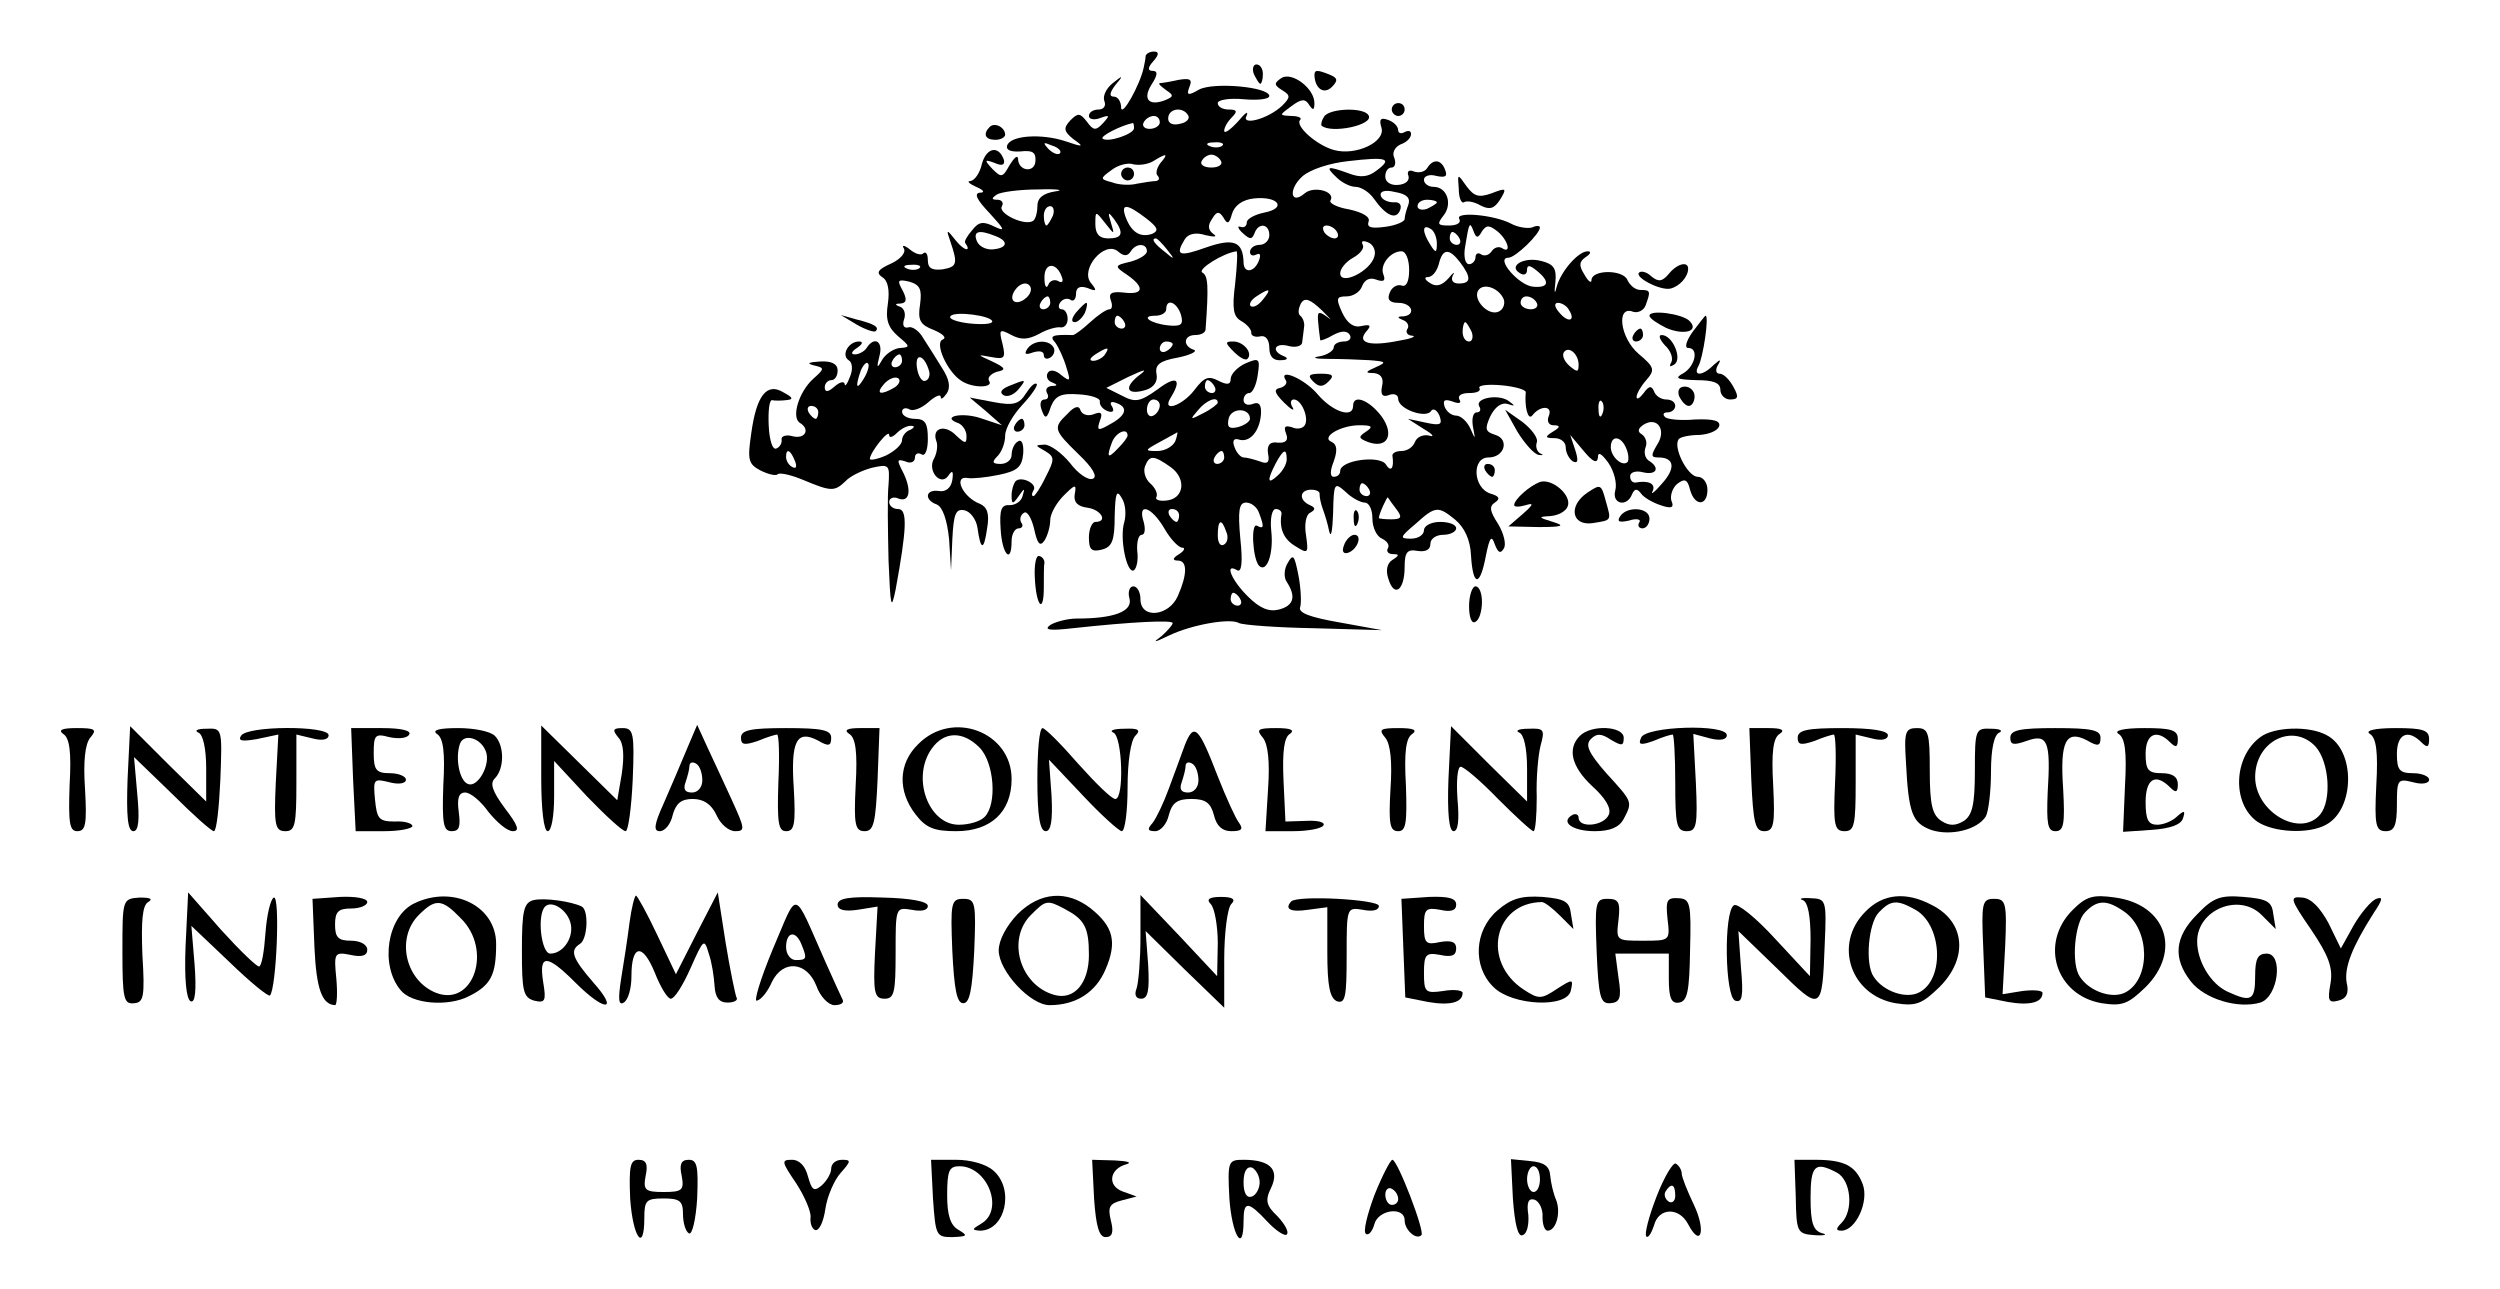 <?xml version="1.0" standalone="no"?>
<!DOCTYPE svg PUBLIC "-//W3C//DTD SVG 20010904//EN"
 "http://www.w3.org/TR/2001/REC-SVG-20010904/DTD/svg10.dtd">
<svg version="1.0" xmlns="http://www.w3.org/2000/svg"
 width="388pt" height="200pt" viewBox="0 0 388 200"
 preserveAspectRatio="xMidYMid meet">

<g transform="translate(0,200) scale(0.1,-0.1)"
fill="#000000" stroke="none">
<path d="M1778 1913 c0 -5 -2 -12 -3 -18 -5 -25 -34 -78 -35 -62 0 9 -5 17
-11 17 -8 0 -7 6 2 18 13 15 12 16 -4 3 -10 -8 -16 -20 -13 -28 3 -7 -1 -13
-9 -13 -8 0 -15 -4 -15 -10 0 -5 8 -7 18 -3 14 5 15 4 4 -8 -11 -12 -15 -12
-25 2 -11 14 -14 14 -26 2 -11 -12 -10 -17 5 -29 17 -12 16 -13 -13 -3 -37 12
-85 9 -90 -7 -2 -7 6 -10 21 -9 18 2 24 -1 23 -15 -1 -19 -27 -16 -27 4 -1 6
-6 1 -13 -10 -11 -20 -13 -20 -27 -6 -13 14 -12 15 4 9 11 -5 16 -3 14 5 -8
23 -27 19 -34 -6 -3 -14 -11 -26 -18 -27 -6 0 -2 -4 9 -9 12 -5 14 -9 6 -9
-10 -1 -5 -11 15 -32 23 -25 25 -29 8 -21 -18 9 -25 8 -35 -5 -8 -9 -13 -18
-11 -20 10 -14 -1 -13 -14 3 -15 19 -16 19 -9 -1 12 -35 10 -39 -12 -43 -17
-2 -23 2 -23 14 0 10 -3 14 -7 11 -3 -4 -13 -1 -21 6 -9 7 -13 7 -9 1 3 -6 -5
-16 -20 -23 -20 -9 -24 -14 -14 -21 9 -5 12 -20 9 -41 -4 -25 0 -37 16 -51 18
-15 19 -17 4 -18 -9 0 -22 -8 -28 -17 -9 -16 -10 -15 -5 5 6 22 -8 31 -20 12
-3 -5 -12 -10 -18 -10 -7 0 -6 4 3 10 9 6 10 10 3 10 -16 0 -28 -21 -16 -29 6
-3 7 -15 2 -26 -4 -11 -8 -16 -8 -11 -1 5 -8 3 -16 -4 -10 -9 -15 -9 -15 -1 0
6 5 11 10 11 6 0 10 7 10 15 0 10 -9 15 -27 14 -18 -1 -22 -3 -10 -6 17 -4 17
-5 -1 -21 -22 -20 -34 -59 -21 -68 17 -10 9 -26 -11 -21 -10 3 -18 0 -17 -5 1
-6 -3 -12 -8 -14 -6 -3 -11 13 -12 36 -1 22 1 39 5 39 4 -1 14 -1 22 0 12 1
11 4 -4 12 -26 16 -42 -5 -50 -63 -6 -41 -5 -48 14 -58 12 -6 24 -9 27 -6 3 3
21 -1 40 -9 43 -18 48 -18 65 -2 7 8 26 17 41 21 27 6 28 5 26 -26 -2 -18 -1
-71 0 -118 3 -72 4 -79 11 -45 17 93 19 125 4 125 -8 0 -14 5 -14 11 0 6 7 9
15 5 18 -6 20 16 5 44 -8 16 -8 18 5 14 8 -4 15 -1 15 6 0 6 5 8 10 5 6 -4 10
7 10 24 0 24 -4 31 -20 31 -11 0 -20 5 -20 11 0 5 5 7 11 4 5 -4 19 1 30 11
10 9 19 13 19 8 0 -5 4 -2 9 5 7 10 4 23 -7 40 -9 15 -22 35 -29 46 -6 11 -17
19 -23 17 -7 -2 -10 3 -7 12 3 8 1 17 -6 20 -9 3 -8 5 1 5 9 1 10 6 3 20 -9
16 -8 18 10 14 17 -5 20 -12 17 -35 -4 -25 0 -32 21 -40 14 -6 21 -12 14 -15
-13 -5 7 -50 29 -64 18 -12 51 -11 43 0 -3 5 3 11 12 14 15 3 14 6 -7 16 -24
11 -24 11 -2 7 21 -4 23 -2 18 20 -6 23 -5 24 14 14 15 -8 26 -7 43 2 12 7 27
11 33 10 6 -1 11 5 11 13 0 8 -4 15 -9 15 -5 0 -6 5 -3 10 4 6 11 8 16 5 5 -4
9 1 9 9 0 10 6 13 18 9 14 -6 15 -4 5 8 -17 21 21 66 42 49 9 -8 15 -8 20 0 8
13 25 13 25 0 0 -5 -11 -12 -25 -16 -26 -6 -26 -7 -5 -21 27 -19 25 -31 -6
-27 -19 2 -24 -1 -20 -12 3 -8 2 -14 -2 -14 -5 0 -18 -9 -30 -20 -12 -11 -24
-20 -27 -20 -32 1 -37 -1 -27 -12 5 -7 13 -24 17 -38 7 -22 6 -23 -8 -12 -9 8
-18 9 -21 3 -3 -5 0 -12 6 -14 10 -4 10 -6 0 -6 -7 -1 -10 -5 -7 -11 3 -5 2
-10 -4 -10 -6 0 -8 -7 -4 -17 5 -14 8 -13 14 6 7 17 16 21 43 19 19 -1 34 -6
33 -11 -1 -5 4 -12 12 -15 8 -3 11 0 7 7 -5 7 -1 9 8 5 18 -7 13 -20 -14 -34
-16 -9 -18 -8 -13 7 5 12 2 15 -10 10 -8 -3 -17 -1 -20 6 -2 8 -9 7 -20 -5
-23 -22 -22 -25 17 -63 22 -21 30 -35 22 -38 -7 -3 -23 8 -35 24 -13 16 -31
29 -40 29 -15 -1 -15 -1 1 -10 15 -9 15 -13 1 -40 -8 -17 -17 -30 -19 -30 -3
0 -3 4 0 9 7 10 -19 23 -28 14 -3 -4 -6 -13 -6 -22 0 -14 2 -14 11 -1 9 13 10
13 6 0 -2 -8 -11 -14 -20 -14 -13 1 -16 -7 -14 -37 2 -39 17 -56 17 -19 0 11
5 20 11 20 5 0 8 4 4 9 -3 5 -1 12 4 15 5 4 12 -8 16 -25 5 -23 9 -28 16 -18
5 8 9 22 9 32 0 9 9 26 21 38 18 18 20 18 17 2 -2 -12 4 -19 20 -21 21 -3 32
-22 12 -22 -5 0 -10 -11 -10 -24 0 -19 4 -23 20 -19 16 4 20 14 20 52 1 36 3
42 11 28 6 -9 7 -26 4 -37 -8 -25 4 -82 15 -75 4 3 7 16 5 30 -1 14 2 25 7 25
5 0 6 9 3 20 -10 31 12 24 32 -10 9 -16 22 -30 28 -30 5 0 3 -5 -5 -10 -10 -6
-11 -10 -2 -10 15 0 15 -21 0 -55 -14 -32 -58 -36 -58 -5 0 11 -5 20 -11 20
-6 0 -9 -9 -6 -19 5 -20 -24 -31 -82 -31 -14 0 -33 -5 -41 -10 -11 -8 0 -9 35
-5 92 10 155 13 155 8 0 -3 -8 -12 -17 -20 -15 -11 -13 -11 12 1 36 17 95 27
108 19 6 -3 58 -7 116 -8 l106 -3 -66 12 c-46 8 -65 15 -61 24 2 7 1 30 -3 50
-6 30 -8 33 -16 19 -6 -9 -7 -23 -2 -30 15 -23 11 -37 -12 -43 -16 -4 -30 2
-49 21 -25 25 -36 52 -16 40 7 -4 9 12 5 49 -4 44 -2 56 9 56 8 0 17 -7 20
-16 8 -21 8 -26 -3 -20 -10 6 -7 -51 3 -62 12 -12 23 19 19 54 -2 19 1 34 7
34 5 0 9 -3 9 -7 -4 -23 3 -40 22 -51 19 -12 20 -11 16 17 -3 17 0 32 6 35 9
5 9 8 0 12 -18 8 -16 24 2 24 8 0 14 -3 13 -7 0 -5 2 -15 5 -23 3 -8 8 -24 10
-35 3 -11 5 2 6 29 1 47 2 48 19 33 10 -10 24 -17 30 -17 7 0 12 -11 12 -25 0
-14 7 -28 15 -31 8 -4 12 -10 9 -15 -3 -5 1 -9 8 -9 10 0 10 -2 -1 -9 -8 -5
-11 -16 -6 -30 9 -29 25 -17 25 19 0 23 4 28 20 25 13 -2 20 2 20 11 0 8 9 14
20 14 11 0 20 5 20 10 0 6 -11 10 -25 10 -14 0 -25 -6 -25 -13 0 -7 -9 -13
-20 -13 -18 0 -18 2 7 23 31 28 35 28 62 6 14 -12 23 -31 24 -55 3 -49 14 -49
23 -1 6 30 9 33 14 18 5 -13 9 -15 14 -6 4 6 0 23 -9 38 -13 20 -14 27 -5 33
9 6 7 10 -7 14 -27 9 -29 56 -3 56 25 0 33 28 11 35 -16 5 -17 9 -8 29 7 14
17 22 27 19 12 -4 12 -3 1 5 -16 11 -53 4 -45 -9 3 -5 1 -9 -4 -9 -6 0 -8 -10
-6 -22 4 -21 4 -21 -4 -3 -5 11 -15 20 -22 20 -7 0 -15 6 -18 14 -3 10 0 12
12 8 10 -4 15 -3 11 3 -3 6 3 10 15 10 12 0 19 3 16 8 -2 4 13 6 35 4 21 -2
38 -7 37 -11 -2 -21 3 -44 10 -36 12 16 32 16 26 0 -4 -9 0 -15 7 -15 11 0 11
-3 -1 -10 -13 -8 -12 -10 3 -10 9 0 17 -6 17 -14 0 -8 5 -18 11 -22 8 -4 9 1
4 17 l-8 24 21 -25 c14 -17 21 -20 22 -10 0 9 5 7 16 -8 9 -13 14 -32 11 -43
-6 -21 18 -27 26 -6 4 9 8 9 14 1 4 -6 18 -14 30 -18 17 -6 22 -4 17 7 -2 7 1
19 9 26 12 9 16 7 20 -9 7 -26 27 -26 27 0 0 11 -7 20 -15 20 -16 0 -40 48
-29 59 3 3 17 6 32 6 14 1 27 6 30 13 3 9 -8 12 -37 11 -22 -2 -44 0 -47 4 -4
4 -2 7 4 7 7 0 12 5 12 10 0 6 -6 10 -14 10 -8 0 -17 6 -19 13 -4 9 -8 8 -16
-3 -6 -8 -11 -11 -11 -6 0 5 7 17 15 26 14 16 13 20 -12 41 -29 25 -35 76 -8
65 7 -2 16 2 19 10 8 22 8 24 -8 24 -8 0 -16 7 -20 15 -6 17 -56 17 -56 0 0
-5 -5 -2 -11 9 -9 14 -8 20 2 27 8 5 9 9 3 9 -14 0 -41 -30 -48 -55 -3 -13 -4
-10 -2 7 2 21 -2 28 -22 33 -27 7 -52 -8 -33 -19 6 -4 11 -2 11 5 0 8 4 8 15
-1 21 -17 19 -27 -5 -25 -22 1 -60 45 -39 45 11 0 49 37 49 47 0 3 -6 3 -12 0
-7 -2 -22 0 -33 6 -27 14 -88 19 -80 7 3 -6 -4 -10 -16 -10 -18 0 -19 2 -9 15
15 18 6 45 -15 45 -8 0 -15 5 -15 11 0 6 9 9 19 6 14 -3 18 -1 14 9 -6 17 -19
18 -28 3 -4 -6 -13 -8 -21 -5 -7 3 -11 0 -8 -7 2 -7 -4 -13 -16 -14 -11 -1
-20 4 -20 13 0 8 4 14 10 14 5 0 7 7 4 15 -4 8 1 17 10 21 9 3 16 10 16 16 0
5 -4 6 -10 3 -5 -3 -10 -2 -10 3 0 6 -7 13 -16 16 -11 4 -14 1 -10 -12 7 -22
-39 -44 -73 -35 -27 7 -62 38 -53 47 3 3 -3 6 -14 6 -19 1 -19 1 0 15 16 12
22 12 28 2 6 -9 8 -8 8 3 0 23 -35 49 -51 39 -12 -8 -12 -11 1 -19 13 -8 13
-11 0 -24 -22 -21 -65 -32 -55 -15 3 8 -3 3 -14 -10 -12 -13 -21 -19 -21 -14
0 5 5 14 12 21 9 9 8 12 -5 12 -9 0 -17 4 -17 10 0 5 18 8 40 6 22 -2 40 0 40
5 0 14 -86 22 -109 10 -17 -10 -20 -9 -15 4 5 12 1 14 -17 11 -13 -3 -26 -5
-29 -5 -3 -1 2 -5 10 -11 12 -8 12 -10 -3 -16 -25 -9 -34 3 -19 26 9 14 9 20
1 20 -8 0 -8 5 1 15 9 10 9 15 1 15 -6 0 -12 -3 -13 -7z m66 -92 c3 -5 -2 -11
-12 -13 -11 -3 -19 0 -19 8 0 16 23 19 31 5z m-44 -11 c0 -5 -7 -10 -16 -10
-8 0 -12 5 -9 10 3 6 10 10 16 10 5 0 9 -4 9 -10z m-40 -9 c0 -9 -41 -23 -49
-16 -3 4 28 20 47 24 1 1 2 -3 2 -8z m-115 -39 c-3 -3 -11 0 -18 7 -9 10 -8
11 6 5 10 -3 15 -9 12 -12z m252 12 c-3 -3 -12 -4 -19 -1 -8 3 -5 6 6 6 11 1
17 -2 13 -5z m-96 -27 c-6 -8 -8 -17 -4 -20 3 -4 2 -7 -3 -8 -5 0 -18 -2 -29
-4 -11 -3 -29 -2 -39 2 -19 5 -19 6 -1 19 10 8 26 12 34 9 9 -2 23 0 31 5 21
13 24 12 11 -3z m94 3 c3 -5 -3 -10 -15 -10 -12 0 -18 5 -15 10 3 6 10 10 15
10 5 0 12 -4 15 -10z m241 -15 c-13 -10 -25 -11 -43 -4 -33 12 -37 11 -19 -6
8 -8 21 -15 30 -15 8 0 21 -8 28 -18 19 -27 35 -34 41 -18 3 8 -1 13 -10 12
-9 0 -18 4 -20 10 -2 7 6 10 22 6 18 -3 24 -9 21 -19 -3 -8 -6 -18 -6 -23 0
-4 -14 -10 -30 -12 -22 -3 -29 -1 -26 8 3 7 -8 14 -30 19 -19 3 -32 10 -29 14
8 14 -26 23 -40 11 -22 -19 -26 6 -4 26 12 11 43 21 72 24 60 7 69 4 43 -15z
m-498 -32 c-19 -3 -28 -10 -28 -23 0 -10 -3 -21 -7 -23 -13 -8 -55 12 -48 23
3 5 0 10 -7 10 -9 0 -10 2 -1 8 6 4 35 8 65 8 29 1 41 -1 26 -3z m324 -33
c-15 -3 -27 -10 -27 -15 0 -6 -4 -9 -10 -7 -5 2 -4 -3 4 -10 11 -10 14 -10 18
0 6 17 23 15 23 -3 0 -8 -7 -15 -15 -15 -8 0 -15 -5 -15 -11 0 -5 4 -7 10 -4
6 3 7 -1 4 -9 -7 -19 -24 -21 -24 -3 -1 32 -15 38 -58 23 -42 -15 -49 -13 -33
13 5 8 17 11 32 6 14 -3 19 -3 12 2 -8 6 -9 13 -2 23 7 12 11 13 18 2 6 -11 9
-9 13 6 4 13 16 22 34 24 38 4 52 -15 16 -22z m268 16 c0 -2 -7 -6 -15 -10 -8
-3 -15 -1 -15 4 0 6 7 10 15 10 8 0 15 -2 15 -4z m-596 -21 c-4 -8 -8 -15 -10
-15 -2 0 -4 7 -4 15 0 8 4 15 10 15 5 0 7 -7 4 -15z m145 -4 c18 -14 20 -19 9
-24 -18 -6 -32 2 -41 26 -8 22 2 21 32 -2z m-55 -6 c-5 16 -4 17 5 5 16 -22
13 -30 -9 -30 -14 0 -20 7 -20 22 0 21 0 21 15 2 15 -19 15 -19 9 1z m351 -15
c3 -5 2 -10 -4 -10 -5 0 -13 5 -16 10 -3 6 -2 10 4 10 5 0 13 -4 16 -10z m155
-18 c0 -15 -2 -15 -10 -2 -13 20 -13 33 0 25 6 -3 10 -14 10 -23z m70 19 c7
10 11 10 24 0 17 -14 22 -36 7 -26 -5 3 -12 1 -16 -5 -4 -6 -11 -8 -16 -5 -5
4 -9 1 -9 -4 0 -6 -5 -11 -10 -11 -6 0 -9 12 -6 28 6 37 7 39 13 23 4 -11 7
-11 13 0z m-756 -7 c22 -8 20 -19 -3 -21 -11 -1 -22 5 -25 13 -6 15 3 18 28 8z
m721 -4 c3 -5 1 -10 -4 -10 -6 0 -11 5 -11 10 0 6 2 10 4 10 3 0 8 -4 11 -10z
m-454 -17 c13 -16 12 -17 -3 -4 -17 13 -22 21 -14 21 2 0 10 -8 17 -17z m322
-11 c-6 -23 -53 -46 -53 -26 0 7 9 18 20 24 11 6 18 15 15 20 -3 6 0 7 8 4 8
-3 13 -13 10 -22z m-216 -42 c-5 -39 -3 -51 9 -58 9 -5 16 -13 16 -18 -1 -5 6
-8 14 -6 8 2 14 -5 14 -18 0 -13 6 -20 18 -19 10 0 12 3 5 6 -21 8 -15 22 7
16 11 -3 21 0 21 6 1 6 2 17 3 24 1 6 -2 14 -6 17 -4 3 -3 11 1 19 6 10 14 7
33 -11 13 -13 17 -17 8 -10 -14 10 -16 9 -14 -10 1 -13 3 -24 3 -26 1 -1 10 2
20 8 13 7 22 7 26 0 3 -5 -1 -10 -9 -10 -9 0 -16 -4 -16 -9 0 -5 -10 -12 -22
-14 -13 -2 -7 -4 12 -4 19 0 49 -1 65 -2 26 -2 28 -3 10 -11 -16 -7 -17 -9 -3
-9 11 -1 16 -8 13 -20 -3 -14 1 -18 11 -14 8 3 14 0 14 -6 0 -16 43 -31 51
-19 3 5 9 2 13 -7 5 -14 2 -16 -21 -11 l-28 6 25 -16 c14 -8 17 -13 8 -10 -9
2 -19 -2 -22 -10 -3 -8 -12 -14 -21 -14 -8 0 -14 -3 -14 -7 3 -19 -2 -27 -10
-14 -9 15 -71 7 -71 -10 0 -5 -4 -9 -10 -9 -6 0 -6 9 0 24 6 17 5 26 -3 30
-18 7 13 26 43 26 19 0 22 -2 10 -10 -12 -8 -12 -10 3 -16 30 -11 42 11 21 40
-19 25 -44 35 -44 16 0 -20 -32 -9 -55 18 -21 25 -63 42 -49 21 2 -4 -2 -9 -9
-11 -11 -2 -9 -8 6 -23 11 -11 17 -14 13 -7 -4 6 -3 12 2 12 12 0 24 -29 17
-40 -3 -5 -12 -7 -20 -3 -11 3 -13 1 -9 -10 4 -10 0 -15 -13 -14 -12 2 -17 -4
-15 -17 3 -14 -1 -17 -13 -12 -9 3 -20 6 -25 6 -4 0 -11 7 -14 16 -4 10 -1 14
6 12 17 -6 33 12 35 39 1 15 -3 20 -13 16 -8 -3 -14 0 -14 6 0 6 4 11 9 11 5
0 11 13 13 28 4 26 2 27 -19 18 -13 -6 -23 -17 -23 -24 0 -9 -5 -10 -19 -3
-15 8 -22 6 -37 -14 -19 -25 -52 -36 -37 -12 18 29 9 35 -20 13 -28 -20 -35
-21 -56 -10 l-24 12 34 17 c28 13 31 13 15 1 -23 -19 -16 -30 13 -21 12 4 18
13 16 24 -3 15 5 21 33 26 20 4 31 10 25 12 -18 6 -16 23 2 23 8 0 15 3 16 8
5 69 4 84 -5 89 -8 5 32 30 53 33 2 0 1 -22 -2 -50z m270 21 c0 -19 -5 -27
-12 -24 -7 2 -15 -3 -18 -11 -5 -11 0 -16 13 -16 22 0 28 -19 8 -21 -10 0 -10
-2 0 -6 6 -2 10 -9 6 -14 -3 -5 1 -10 8 -10 7 -1 -3 -5 -22 -8 -45 -9 -64 -3
-50 14 9 10 7 12 -7 9 -12 -3 -22 4 -30 21 -10 22 -9 25 7 25 10 0 21 7 24 16
4 10 12 14 22 10 11 -4 15 -2 11 8 -6 15 11 36 28 36 7 0 12 -13 12 -29z m79
12 c18 -24 17 -33 -2 -33 -9 0 -13 5 -9 13 4 6 0 4 -7 -5 -10 -11 -19 -14 -29
-7 -8 5 -9 9 -3 9 7 0 14 9 17 20 6 25 16 25 33 3z m-839 -9 c-3 -3 -12 -4
-19 -1 -8 3 -5 6 6 6 11 1 17 -2 13 -5z m221 -14 c3 -7 0 -10 -6 -6 -6 3 -13
0 -15 -6 -3 -7 -6 -2 -6 10 -1 25 19 26 27 2z m-48 -19 c0 -12 -20 -25 -27
-18 -7 7 6 27 18 27 5 0 9 -4 9 -9z m734 -16 c2 -7 -1 -16 -9 -19 -16 -6 -39
19 -31 33 8 13 33 4 40 -14z m-374 0 c-7 -9 -15 -13 -19 -10 -3 3 1 10 9 15
21 14 24 12 10 -5z m-330 -5 c0 -5 -5 -10 -11 -10 -5 0 -7 5 -4 10 3 6 8 10
11 10 2 0 4 -4 4 -10z m755 0 c3 -5 -1 -10 -9 -10 -9 0 -16 5 -16 10 0 6 4 10
9 10 6 0 13 -4 16 -10z m-552 -19 c4 -15 0 -18 -20 -16 -28 3 -44 15 -20 15
10 0 17 5 17 10 0 18 17 11 23 -9z m602 8 c11 -17 -1 -21 -15 -4 -8 9 -8 15
-2 15 6 0 14 -5 17 -11z m-895 -18 c0 -4 -16 -5 -35 -3 -19 2 -33 7 -30 11 5
9 65 1 65 -8z m205 -1 c3 -5 1 -10 -4 -10 -6 0 -11 5 -11 10 0 6 2 10 4 10 3
0 8 -4 11 -10z m539 -15 c3 -8 1 -15 -4 -15 -6 0 -10 7 -10 15 0 8 2 15 4 15
2 0 6 -7 10 -15z m-464 -19 c0 -3 -4 -8 -10 -11 -5 -3 -10 -1 -10 4 0 6 5 11
10 11 6 0 10 -2 10 -4z m-105 -16 c-3 -5 -12 -10 -18 -10 -7 0 -6 4 3 10 19
12 23 12 15 0z m735 -16 c0 -12 -2 -12 -14 -2 -8 7 -12 16 -9 21 7 11 23 -2
23 -19z m-1050 6 c0 -5 -5 -10 -11 -10 -5 0 -7 5 -4 10 3 6 8 10 11 10 2 0 4
-4 4 -10z m42 -16 c2 -7 -1 -14 -6 -15 -5 -2 -11 7 -13 21 -3 24 12 19 19 -6z
m-101 -11 c-12 -20 -14 -14 -5 12 4 9 9 14 11 11 3 -2 0 -13 -6 -23z m48 -14
c-22 -13 -31 -11 -17 5 7 8 17 12 22 9 4 -3 2 -9 -5 -14z m496 1 c3 -5 1 -10
-4 -10 -6 0 -11 5 -11 10 0 6 2 10 4 10 3 0 8 -4 11 -10z m-85 -29 c0 -6 -4
-13 -10 -16 -5 -3 -10 1 -10 9 0 9 5 16 10 16 6 0 10 -4 10 -9z m90 4 c0 -2
-10 -10 -22 -16 -21 -11 -22 -11 -9 4 13 16 31 23 31 12z m597 -17 c-3 -8 -6
-5 -6 6 -1 11 2 17 5 13 3 -3 4 -12 1 -19z m-1217 2 c0 -5 -2 -10 -4 -10 -3 0
-8 5 -11 10 -3 6 -1 10 4 10 6 0 11 -4 11 -10z m670 -10 c0 -4 -8 -10 -19 -13
-14 -3 -17 0 -14 14 5 17 33 16 33 -1z m632 -40 c-10 -17 -10 -20 2 -20 25 0
27 -17 5 -41 -11 -13 -18 -18 -14 -11 5 11 -6 17 -27 13 -5 0 -8 4 -8 10 0 6
9 9 20 6 21 -5 27 7 9 18 -6 4 -8 13 -5 21 3 7 0 16 -6 20 -7 4 -6 9 3 15 21
13 36 -8 21 -31z m-1159 23 c-7 -2 -13 -10 -13 -16 0 -7 -11 -17 -25 -24 -14
-6 -25 -8 -25 -5 1 11 30 47 30 37 0 -5 5 -4 12 3 7 7 17 12 23 11 5 0 4 -3
-2 -6z m337 -9 c0 -3 -7 -12 -15 -20 -16 -17 -18 -14 -9 10 6 15 24 23 24 10z
m74 -9 c-4 -8 -16 -15 -28 -15 -20 0 -20 1 4 14 14 8 26 14 27 15 1 1 0 -6 -3
-14z m700 -11 c4 -9 4 -19 2 -21 -8 -8 -26 8 -26 23 0 19 16 18 24 -2z m-1290
-20 c3 -8 2 -12 -4 -9 -6 3 -10 10 -10 16 0 14 7 11 14 -7z m666 6 c0 -5 -5
-10 -11 -10 -5 0 -7 5 -4 10 3 6 8 10 11 10 2 0 4 -4 4 -10z m97 -3 c0 -7 -6
-18 -14 -25 -16 -15 -17 -8 -3 19 12 22 17 24 17 6z m-180 -12 c25 -18 21 -50
-8 -52 -11 -1 -17 2 -14 6 2 5 -2 14 -10 21 -7 6 -11 18 -8 26 7 18 13 18 40
-1z m308 -35 c3 -5 1 -10 -4 -10 -6 0 -11 5 -11 10 0 6 2 10 4 10 3 0 8 -4 11
-10z m42 -30 c10 -13 8 -16 -8 -16 -10 0 -19 1 -19 2 0 6 13 34 14 32 1 -2 7
-10 13 -18z m-337 -10 c0 -5 -2 -10 -4 -10 -3 0 -8 5 -11 10 -3 6 -1 10 4 10
6 0 11 -4 11 -10z m73 -25 c4 -8 2 -17 -3 -20 -6 -4 -10 3 -10 14 0 25 6 27
13 6z m22 -105 c3 -5 1 -10 -4 -10 -6 0 -11 5 -11 10 0 6 2 10 4 10 3 0 8 -4
11 -10z"/>
<path d="M1740 1730 c0 -5 5 -10 10 -10 6 0 10 5 10 10 0 6 -4 10 -10 10 -5 0
-10 -4 -10 -10z"/>
<path d="M1915 1454 c9 -9 18 -14 21 -11 9 9 -6 27 -22 27 -13 0 -13 -2 1 -16z"/>
<path d="M2038 1408 c9 -9 15 -9 24 0 9 9 7 12 -12 12 -19 0 -21 -3 -12 -12z"/>
<path d="M1946 1885 c4 -8 8 -15 10 -15 2 0 4 7 4 15 0 8 -4 15 -10 15 -5 0
-7 -7 -4 -15z"/>
<path d="M2040 1883 c1 -21 15 -30 27 -18 10 10 9 14 -3 19 -20 8 -24 8 -24
-1z"/>
<path d="M2160 1830 c0 -5 5 -10 10 -10 6 0 10 5 10 10 0 6 -4 10 -10 10 -5 0
-10 -4 -10 -10z"/>
<path d="M2055 1819 c-4 -6 -5 -12 -4 -14 15 -13 82 1 73 16 -7 13 -61 11 -69
-2z"/>
<path d="M1536 1803 c-11 -11 -7 -20 9 -20 8 0 15 4 15 8 0 11 -16 20 -24 12z"/>
<path d="M2264 1707 c0 -14 4 -23 8 -21 4 3 16 1 26 -5 14 -7 21 -5 30 9 11
18 10 19 -13 10 -20 -7 -27 -5 -39 11 -14 20 -14 20 -12 -4z"/>
<path d="M2590 1575 c-10 -12 -16 -13 -27 -4 -7 7 -16 9 -19 6 -8 -7 32 -28
48 -25 14 3 28 18 28 31 0 12 -17 8 -30 -8z"/>
<path d="M1670 1515 c-7 -9 -8 -15 -2 -15 5 0 12 7 16 15 3 8 4 15 2 15 -2 0
-9 -7 -16 -15z"/>
<path d="M2560 1510 c0 -4 12 -12 26 -19 28 -12 52 -5 36 11 -11 11 -62 18
-62 8z"/>
<path d="M1330 1496 c14 -8 27 -12 29 -10 6 6 -1 11 -29 18 l-25 7 25 -15z"/>
<path d="M2627 1485 c-10 -14 -13 -25 -7 -25 17 0 11 -28 -7 -39 -15 -8 -11
-10 20 -11 26 0 37 -4 37 -15 0 -8 7 -15 15 -15 13 0 14 4 5 20 -6 11 -15 20
-21 20 -6 0 -7 6 -3 13 6 10 4 10 -7 0 -17 -17 -32 -17 -23 -1 7 12 17 78 11
78 -1 0 -10 -12 -20 -25z"/>
<path d="M2535 1480 c-3 -5 -1 -10 4 -10 6 0 11 5 11 10 0 6 -2 10 -4 10 -3 0
-8 -4 -11 -10z"/>
<path d="M2584 1464 c9 -8 13 -20 10 -26 -4 -7 -2 -8 4 -4 14 8 -2 46 -19 46
-6 0 -3 -7 5 -16z"/>
<path d="M1594 1458 c-5 -8 -2 -9 9 -5 10 3 17 2 17 -4 0 -6 5 -7 10 -4 6 4 8
11 5 16 -8 13 -32 11 -41 -3z"/>
<path d="M1566 1401 c-12 -5 -15 -10 -9 -14 6 -4 16 0 23 8 14 17 13 17 -14 6z"/>
<path d="M1592 1389 c-10 -16 -19 -19 -50 -13 l-37 7 25 -21 25 -22 -33 11
c-30 10 -63 2 -34 -8 6 -3 12 -11 12 -20 0 -12 -2 -12 -16 1 -17 18 -38 12
-31 -8 3 -7 1 -19 -3 -27 -12 -19 10 -45 22 -27 6 9 8 7 6 -7 -2 -12 -10 -19
-21 -17 -21 3 -23 -14 -3 -21 9 -4 16 -24 19 -54 l3 -48 2 48 c2 39 5 48 19
45 9 -2 18 -14 20 -27 5 -36 10 -36 15 -1 4 23 0 33 -11 38 -27 10 -43 45 -18
40 6 -1 28 1 47 5 29 6 36 12 38 33 1 14 -2 23 -8 19 -6 -3 -10 -13 -10 -21 0
-8 -8 -14 -17 -14 -13 0 -14 3 -5 12 7 7 12 21 12 32 0 11 12 32 27 48 14 15
24 30 22 32 -3 3 -10 -4 -17 -15z"/>
<path d="M2606 1385 c4 -8 10 -15 15 -15 5 0 9 7 9 15 0 8 -7 15 -15 15 -9 0
-12 -6 -9 -15z"/>
<path d="M2355 1330 c11 -18 26 -35 33 -36 7 -1 8 0 3 2 -6 3 -8 11 -6 17 3 7
-8 21 -22 32 l-27 19 19 -34z"/>
<path d="M1575 1340 c-3 -5 -1 -10 4 -10 6 0 11 5 11 10 0 6 -2 10 -4 10 -3 0
-8 -4 -11 -10z"/>
<path d="M2305 1270 c3 -5 8 -10 11 -10 2 0 4 5 4 10 0 6 -5 10 -11 10 -5 0
-7 -4 -4 -10z"/>
<path d="M2390 1252 c-16 -6 -40 -27 -40 -36 0 -3 8 -3 18 0 13 4 12 1 -5 -14
l-22 -19 47 -1 c37 0 42 2 22 8 -23 7 -23 8 -4 9 12 1 24 7 27 15 7 17 -24 44
-43 38z"/>
<path d="M2463 1235 c-29 -20 -24 -51 8 -47 31 5 30 3 21 35 -7 26 -8 26 -29
12z"/>
<path d="M2101 1194 c0 -11 3 -14 6 -6 3 7 2 16 -1 19 -3 4 -6 -2 -5 -13z"/>
<path d="M2514 1198 c-5 -8 0 -9 14 -6 12 4 20 2 16 -3 -3 -5 0 -9 5 -9 6 0
11 7 11 15 0 18 -36 20 -46 3z"/>
<path d="M2086 1154 c-4 -10 -1 -14 6 -12 15 5 23 28 10 28 -5 0 -13 -7 -16
-16z"/>
<path d="M1606 1104 c2 -45 14 -58 14 -16 0 18 0 35 1 39 0 4 -3 9 -8 10 -5 2
-8 -13 -7 -33z"/>
<path d="M2280 1059 c0 -17 4 -28 10 -24 6 3 10 17 10 31 0 13 -4 24 -10 24
-5 0 -10 -14 -10 -31z"/>
<path d="M98 861 c10 -6 13 -28 10 -80 -2 -59 0 -71 12 -71 13 0 15 11 12 65
-3 43 0 70 8 80 11 13 8 15 -21 15 -23 0 -29 -3 -21 -9z"/>
<path d="M198 791 c-2 -57 0 -81 9 -81 8 0 10 17 6 58 l-5 57 59 -57 c32 -32
61 -58 65 -58 4 0 8 36 10 80 3 80 3 80 -22 79 -14 0 -19 -3 -12 -6 7 -3 12
-24 12 -56 l0 -51 -59 58 -59 59 -4 -82z"/>
<path d="M374 858 c-5 -8 2 -9 25 -5 l33 7 -4 -75 c-3 -66 -1 -75 15 -75 15 0
17 10 17 75 l0 75 25 -6 c15 -4 25 -2 25 5 0 15 -127 15 -136 -1z"/>
<path d="M548 790 l4 -80 44 0 c24 0 44 4 44 8 0 4 -12 8 -27 7 -25 0 -28 4
-31 34 -3 32 -2 33 22 27 15 -4 26 -2 26 4 0 5 -11 10 -25 10 -21 0 -25 5 -25
31 0 28 2 31 24 25 14 -3 28 -2 31 4 4 6 -12 10 -42 10 l-48 0 3 -80z"/>
<path d="M678 861 c10 -6 13 -28 10 -80 -2 -59 0 -71 13 -71 12 0 14 7 11 30
-3 21 0 30 10 30 8 0 24 -13 36 -30 13 -16 29 -30 38 -30 11 0 8 9 -12 35 -20
27 -24 39 -16 47 15 15 15 51 0 66 -7 7 -32 12 -57 12 -29 0 -41 -3 -33 -9z
m76 -27 c8 -20 -12 -56 -27 -51 -14 4 -21 41 -13 63 6 16 32 9 40 -12z"/>
<path d="M840 792 c0 -48 4 -82 10 -82 6 0 10 24 10 54 l0 55 51 -55 c29 -30
55 -54 60 -54 4 0 9 36 11 80 3 73 1 80 -16 80 -15 0 -16 -3 -6 -15 8 -9 9
-28 5 -56 l-7 -41 -59 58 -59 58 0 -82z"/>
<path d="M1065 835 c-9 -22 -25 -59 -35 -82 -15 -33 -16 -43 -6 -43 8 0 17 11
20 25 5 18 13 25 31 25 17 0 29 -8 37 -25 6 -14 19 -25 29 -25 16 0 15 4 -5
48 -12 26 -29 63 -38 82 l-16 35 -17 -40z m25 -46 c0 -11 -7 -19 -16 -19 -11
0 -14 5 -10 16 3 9 6 20 6 25 0 6 5 7 10 4 6 -3 10 -15 10 -26z"/>
<path d="M1150 855 c0 -11 5 -12 26 -5 14 6 28 10 30 10 3 0 4 -34 2 -75 -2
-62 0 -75 12 -75 13 0 15 11 12 66 -5 73 4 92 37 75 17 -10 21 -9 21 4 0 12
-14 15 -70 15 -55 0 -70 -3 -70 -15z"/>
<path d="M1318 861 c10 -6 13 -28 10 -80 -3 -61 -1 -71 14 -71 14 0 17 13 20
80 l3 80 -30 0 c-20 0 -26 -3 -17 -9z"/>
<path d="M1425 845 c-31 -30 -32 -73 -4 -109 16 -21 29 -26 63 -26 54 0 86 30
86 81 0 73 -92 108 -145 54z m95 -5 c23 -23 28 -88 8 -108 -7 -7 -24 -12 -40
-12 -47 0 -74 73 -42 118 19 27 48 28 74 2z"/>
<path d="M1610 790 c0 -57 4 -80 13 -80 8 0 11 16 9 55 l-4 56 53 -56 c28 -30
56 -55 60 -55 5 0 9 31 9 68 0 40 5 73 12 80 9 9 5 12 -17 11 -17 0 -24 -3
-17 -6 14 -6 17 -103 3 -103 -6 0 -31 25 -58 55 -26 30 -51 55 -55 55 -5 0 -8
-36 -8 -80z"/>
<path d="M1839 844 c-6 -16 -17 -47 -25 -68 -8 -22 -19 -45 -25 -53 -9 -10 -8
-13 4 -13 8 0 18 11 21 25 5 19 13 25 35 25 22 0 30 -6 35 -25 4 -17 13 -25
27 -25 16 0 19 3 12 13 -5 6 -20 39 -33 72 -30 78 -37 84 -51 49z m21 -55 c0
-11 -7 -19 -16 -19 -11 0 -14 5 -10 16 3 9 6 20 6 25 0 6 5 7 10 4 6 -3 10
-15 10 -26z"/>
<path d="M1960 855 c8 -10 11 -37 8 -80 l-4 -65 42 0 c24 0 45 4 48 9 3 5 -9
8 -27 7 l-32 -1 -3 64 c-2 45 1 67 10 72 8 6 1 9 -21 9 -29 0 -32 -2 -21 -15z"/>
<path d="M2150 855 c8 -10 11 -37 8 -80 -3 -54 -1 -65 12 -65 12 0 14 12 12
71 -3 52 0 74 10 80 8 6 2 9 -21 9 -29 0 -32 -2 -21 -15z"/>
<path d="M2248 791 c-2 -54 1 -81 8 -81 7 0 9 17 6 50 -2 28 0 50 5 50 5 0 31
-22 58 -50 27 -27 52 -50 55 -50 3 0 5 24 5 53 -1 28 2 64 6 80 7 25 5 27 -19
26 -15 0 -21 -3 -14 -6 7 -3 12 -24 12 -56 l0 -51 -59 58 -59 59 -4 -82z"/>
<path d="M2452 858 c-20 -20 -13 -48 19 -78 20 -18 30 -34 26 -44 -7 -18 -47
-22 -47 -5 0 5 -5 7 -10 4 -19 -11 1 -25 35 -25 24 0 38 6 45 19 14 27 14 26
-27 71 -28 32 -33 44 -24 53 9 9 16 9 31 -1 17 -10 20 -10 20 3 0 18 -50 21
-68 3z"/>
<path d="M2547 855 c-5 -11 -1 -12 19 -5 14 6 27 10 30 10 2 0 4 -34 4 -75 0
-65 2 -75 18 -75 15 0 17 9 14 75 l-4 76 26 -7 c16 -4 26 -2 26 5 0 18 -127
14 -133 -4z"/>
<path d="M2718 790 c3 -67 6 -80 20 -80 15 0 17 10 14 71 -3 52 0 74 10 80 9
6 3 9 -17 9 l-30 0 3 -80z"/>
<path d="M2790 855 c0 -11 5 -12 26 -5 14 6 28 10 30 10 3 0 4 -34 2 -75 -3
-66 -1 -75 15 -75 15 0 17 10 17 75 l0 75 25 -6 c15 -4 25 -2 25 5 0 7 -25 11
-70 11 -55 0 -70 -3 -70 -15z"/>
<path d="M2958 818 c4 -81 10 -95 39 -106 30 -10 72 0 85 21 4 7 8 38 8 69 0
36 5 58 13 61 6 3 1 6 -13 6 -24 1 -25 -1 -25 -65 0 -53 -4 -69 -17 -78 -13
-8 -23 -8 -35 0 -14 9 -18 25 -18 78 0 59 -2 66 -20 66 -18 0 -20 -6 -17 -52z"/>
<path d="M3120 855 c0 -11 5 -12 25 -5 33 12 38 0 33 -80 -2 -49 0 -60 12 -60
13 0 15 11 12 66 -5 73 4 92 37 75 17 -10 21 -9 21 4 0 12 -14 15 -70 15 -55
0 -70 -3 -70 -15z"/>
<path d="M3288 861 c10 -6 13 -28 10 -80 l-3 -72 44 3 c29 2 46 8 49 18 4 12
2 13 -9 3 -7 -7 -21 -13 -31 -13 -14 0 -18 8 -18 35 0 36 15 46 38 23 9 -9 12
-8 12 5 0 11 -8 17 -25 17 -21 0 -25 5 -25 30 0 31 17 39 38 18 9 -9 12 -8 12
5 0 14 -10 17 -52 17 -33 0 -48 -4 -40 -9z"/>
<path d="M3508 856 c-42 -31 -44 -103 -5 -131 25 -17 80 -20 107 -5 45 24 46
116 1 139 -27 15 -82 13 -103 -3z m86 -15 c21 -24 25 -83 7 -105 -31 -37 -101
4 -101 58 0 56 59 85 94 47z"/>
<path d="M3678 861 c10 -6 13 -28 10 -80 -3 -62 -1 -71 15 -71 13 0 17 9 17
41 0 39 1 41 25 35 14 -4 25 -2 25 4 0 5 -11 10 -25 10 -21 0 -25 5 -25 30 0
31 17 39 38 18 9 -9 12 -8 12 5 0 14 -10 17 -52 17 -33 0 -48 -4 -40 -9z"/>
<path d="M190 523 c0 -72 2 -82 18 -80 15 1 17 10 13 75 -2 53 0 77 9 82 8 5
3 7 -13 7 -27 -2 -27 -2 -27 -84z"/>
<path d="M288 532 c-2 -51 1 -83 8 -86 7 -3 9 17 6 57 l-5 60 59 -56 c32 -31
60 -54 63 -52 10 11 16 155 6 152 -5 -2 -11 -27 -13 -55 -2 -29 -6 -52 -10
-52 -4 0 -30 25 -59 57 l-51 58 -4 -83z"/>
<path d="M488 530 c3 -66 12 -89 32 -90 3 0 4 19 2 41 -4 40 -3 42 22 37 18
-4 26 -1 26 8 0 8 -11 14 -25 14 -20 0 -25 5 -25 25 0 20 5 25 25 25 14 0 25
5 25 10 0 6 -19 9 -42 8 l-43 -3 3 -75z"/>
<path d="M643 598 c-42 -20 -54 -96 -21 -135 17 -21 73 -26 106 -9 34 17 42
33 42 81 0 59 -67 92 -127 63z m72 -23 c50 -49 20 -138 -38 -116 -48 19 -63
85 -27 121 26 26 36 25 65 -5z"/>
<path d="M828 603 c-15 -4 -18 -16 -18 -78 0 -63 2 -73 19 -78 17 -4 19 -1 14
29 -7 44 6 43 50 -1 46 -46 68 -45 28 0 -33 38 -37 50 -21 60 12 7 14 52 3 58
-16 8 -58 14 -75 10z m57 -34 c7 -22 -10 -49 -31 -49 -14 0 -21 60 -8 73 10
10 33 -4 39 -24z"/>
<path d="M977 568 c-3 -24 -9 -63 -13 -87 -5 -32 -4 -42 4 -37 7 4 12 22 12
41 0 49 17 52 36 6 9 -23 20 -41 25 -41 6 0 19 21 31 48 20 45 21 46 28 22 5
-14 8 -36 9 -50 1 -18 7 -26 20 -26 11 0 17 4 14 8 -2 5 -10 43 -17 86 l-12
77 -33 -64 -32 -63 -29 61 c-16 34 -31 61 -33 61 -2 0 -7 -19 -10 -42z"/>
<path d="M1199 526 c-19 -46 -30 -82 -24 -79 7 2 17 15 23 29 17 35 54 32 69
-6 6 -17 19 -30 28 -30 9 0 15 3 13 8 -2 4 -14 30 -26 57 -53 119 -42 116 -83
21z m45 8 c9 -22 8 -24 -9 -24 -8 0 -15 9 -15 20 0 24 15 27 24 4z"/>
<path d="M1300 596 c0 -8 10 -11 31 -8 l31 5 -4 -72 c-3 -62 -1 -71 15 -71 15
0 17 10 17 71 0 71 0 71 25 67 15 -3 25 -1 25 6 0 7 -27 12 -70 13 -52 2 -70
-1 -70 -11z"/>
<path d="M1478 524 c3 -60 7 -81 17 -81 10 0 14 21 17 81 3 75 2 81 -17 81
-19 0 -20 -6 -17 -81z"/>
<path d="M1579 581 c-17 -18 -29 -40 -29 -56 0 -32 49 -85 79 -85 41 0 72 20
87 56 18 42 12 66 -23 94 -37 29 -79 26 -114 -9z m74 8 c30 -16 37 -28 37 -71
0 -44 -23 -71 -54 -62 -53 15 -74 86 -36 124 23 23 25 24 53 9z"/>
<path d="M1770 546 c0 -35 -3 -71 -6 -80 -4 -10 -1 -16 7 -16 11 0 13 13 11
52 l-4 53 61 -60 61 -59 0 75 c0 41 5 80 11 86 7 7 3 11 -16 11 -19 0 -23 -4
-16 -11 6 -6 11 -34 11 -61 l-1 -51 -59 63 -60 63 0 -65z"/>
<path d="M2004 601 c-11 -12 -1 -17 26 -13 l30 4 0 -70 c0 -53 4 -71 15 -76
13 -4 15 7 15 70 0 76 0 76 25 72 15 -3 25 -1 25 6 0 10 -126 17 -136 7z"/>
<path d="M2178 528 l3 -76 35 -7 c34 -6 54 -1 54 14 0 4 -13 6 -30 3 -28 -4
-30 -2 -30 28 0 29 3 32 25 28 18 -4 25 -1 25 10 0 10 -7 13 -25 10 -22 -5
-25 -2 -25 25 0 26 3 29 25 25 17 -4 25 -1 25 8 0 10 -12 13 -42 12 l-43 -3 3
-77z"/>
<path d="M2324 587 c-36 -31 -39 -87 -6 -119 29 -29 115 -33 120 -5 4 18 3 18
-22 2 -24 -16 -28 -16 -51 -1 -66 43 -47 135 28 136 4 0 16 -9 28 -21 l21 -21
-4 24 c-2 19 -10 23 -44 26 -32 2 -48 -2 -70 -21z"/>
<path d="M2478 523 c3 -71 6 -81 21 -80 15 1 18 8 13 39 l-5 38 42 0 41 0 0
-39 c0 -30 4 -39 16 -37 13 2 16 18 17 82 2 73 0 79 -18 80 -18 1 -20 -3 -17
-32 4 -34 4 -34 -38 -34 -42 0 -42 0 -38 33 3 27 0 32 -17 32 -19 0 -20 -5
-17 -82z"/>
<path d="M2798 603 c8 -3 12 -25 12 -61 l-1 -57 -54 58 c-30 33 -59 56 -64 52
-16 -10 -14 -142 2 -148 11 -4 13 7 9 51 l-4 57 61 -59 c68 -67 69 -67 73 39
3 69 2 70 -22 71 -14 1 -19 -1 -12 -3z"/>
<path d="M2895 585 c-50 -50 -23 -130 47 -142 32 -5 41 -1 68 25 45 45 40 101
-11 127 -41 22 -77 18 -104 -10z m76 4 c43 -22 48 -108 8 -129 -20 -11 -56 1
-71 24 -14 20 -8 84 8 100 18 19 28 20 55 5z"/>
<path d="M3078 529 l3 -77 35 -7 c34 -6 54 -1 54 14 0 4 -14 5 -31 3 l-31 -5
4 74 c3 68 1 74 -17 74 -19 0 -20 -6 -17 -76z"/>
<path d="M3216 587 c-51 -52 -25 -132 46 -144 32 -5 41 -1 68 25 56 56 32 128
-47 139 -35 5 -45 2 -67 -20z m81 -2 c40 -28 41 -104 2 -125 -20 -11 -56 1
-71 24 -14 20 -8 84 8 100 19 20 34 20 61 1z"/>
<path d="M3410 581 c-35 -35 -38 -68 -10 -104 22 -28 74 -43 108 -33 28 9 36
76 10 76 -14 0 -18 -8 -18 -35 0 -38 -6 -41 -43 -24 -26 12 -47 47 -47 78 0
49 65 76 100 41 l22 -22 -4 24 c-2 19 -10 23 -46 26 -36 3 -47 -1 -72 -27z"/>
<path d="M3587 557 c27 -40 34 -59 30 -83 -5 -27 -3 -31 12 -27 13 3 17 12 13
28 -4 24 9 56 42 108 14 21 15 26 4 22 -8 -3 -24 -22 -35 -41 l-20 -36 -19 39
c-13 24 -27 39 -41 40 -20 2 -19 -2 14 -50z"/>
<path d="M978 140 c4 -60 22 -86 22 -30 0 27 3 30 30 30 25 0 30 -4 30 -24 0
-14 4 -27 9 -30 5 -4 11 21 13 54 2 50 0 60 -13 60 -12 0 -15 -7 -11 -25 4
-22 1 -25 -28 -25 -29 0 -32 3 -28 25 4 18 1 25 -11 25 -13 0 -15 -10 -13 -60z"/>
<path d="M1236 163 c13 -20 23 -44 22 -52 -1 -9 2 -18 7 -20 6 -2 13 12 16 33
3 20 14 45 24 56 16 18 16 20 2 20 -10 0 -17 -6 -17 -14 0 -7 -7 -19 -15 -26
-12 -10 -15 -7 -21 14 -4 16 -13 26 -25 26 -17 0 -16 -3 7 -37z"/>
<path d="M1448 140 c4 -58 5 -60 30 -60 23 1 25 2 10 11 -13 7 -18 23 -18 54
0 38 3 45 19 45 44 0 70 -68 34 -89 -15 -9 -15 -10 -2 -11 39 0 54 64 21 93
-11 10 -35 17 -58 17 l-39 0 3 -60z"/>
<path d="M1698 140 c3 -44 8 -60 18 -60 10 0 13 7 8 26 -5 21 -2 26 17 31 l23
6 -22 8 c-24 9 -20 35 6 42 10 3 1 5 -18 6 l-35 1 3 -60z"/>
<path d="M1908 140 c4 -57 22 -87 22 -35 0 32 7 31 37 -1 13 -14 27 -23 30
-20 4 4 -3 16 -14 28 -18 17 -20 25 -10 45 13 28 -2 43 -43 43 -24 0 -25 -2
-22 -60z m47 25 c0 -10 -6 -20 -12 -22 -8 -3 -13 5 -13 22 0 17 5 25 13 23 6
-3 12 -13 12 -23z"/>
<path d="M2133 145 c-11 -30 -18 -57 -13 -60 4 -3 10 4 13 15 6 23 47 28 47 6
0 -15 18 -31 26 -23 6 5 -37 117 -45 117 -3 0 -16 -25 -28 -55z m37 -6 c0 -5
-4 -9 -10 -9 -5 0 -10 7 -10 16 0 8 5 12 10 9 6 -3 10 -10 10 -16z"/>
<path d="M2348 140 c3 -41 8 -60 15 -57 7 2 10 16 9 31 -3 20 0 27 10 24 7 -3
13 -15 12 -27 0 -11 3 -21 8 -21 13 0 21 28 13 48 -4 9 -8 26 -9 37 -1 15 -9
21 -31 23 l-30 3 3 -61z m42 30 c0 -11 -4 -20 -10 -20 -5 0 -10 9 -10 20 0 11
5 20 10 20 6 0 10 -9 10 -20z"/>
<path d="M2571 143 c-12 -31 -19 -58 -16 -62 3 -3 8 5 12 17 7 28 39 29 53 2
20 -38 28 -10 9 30 -10 21 -19 43 -19 49 0 5 -4 12 -9 15 -4 3 -18 -20 -30
-51z m29 1 c0 -8 -5 -12 -10 -9 -6 4 -8 11 -5 16 9 14 15 11 15 -7z"/>
<path d="M2787 143 c1 -56 2 -58 30 -60 15 -1 20 1 11 3 -14 4 -18 16 -18 55
0 51 7 57 41 39 22 -12 26 -59 7 -78 -9 -9 -9 -12 0 -12 22 0 43 45 33 72 -11
29 -29 38 -74 38 l-32 0 2 -57z"/>
</g>
</svg>

